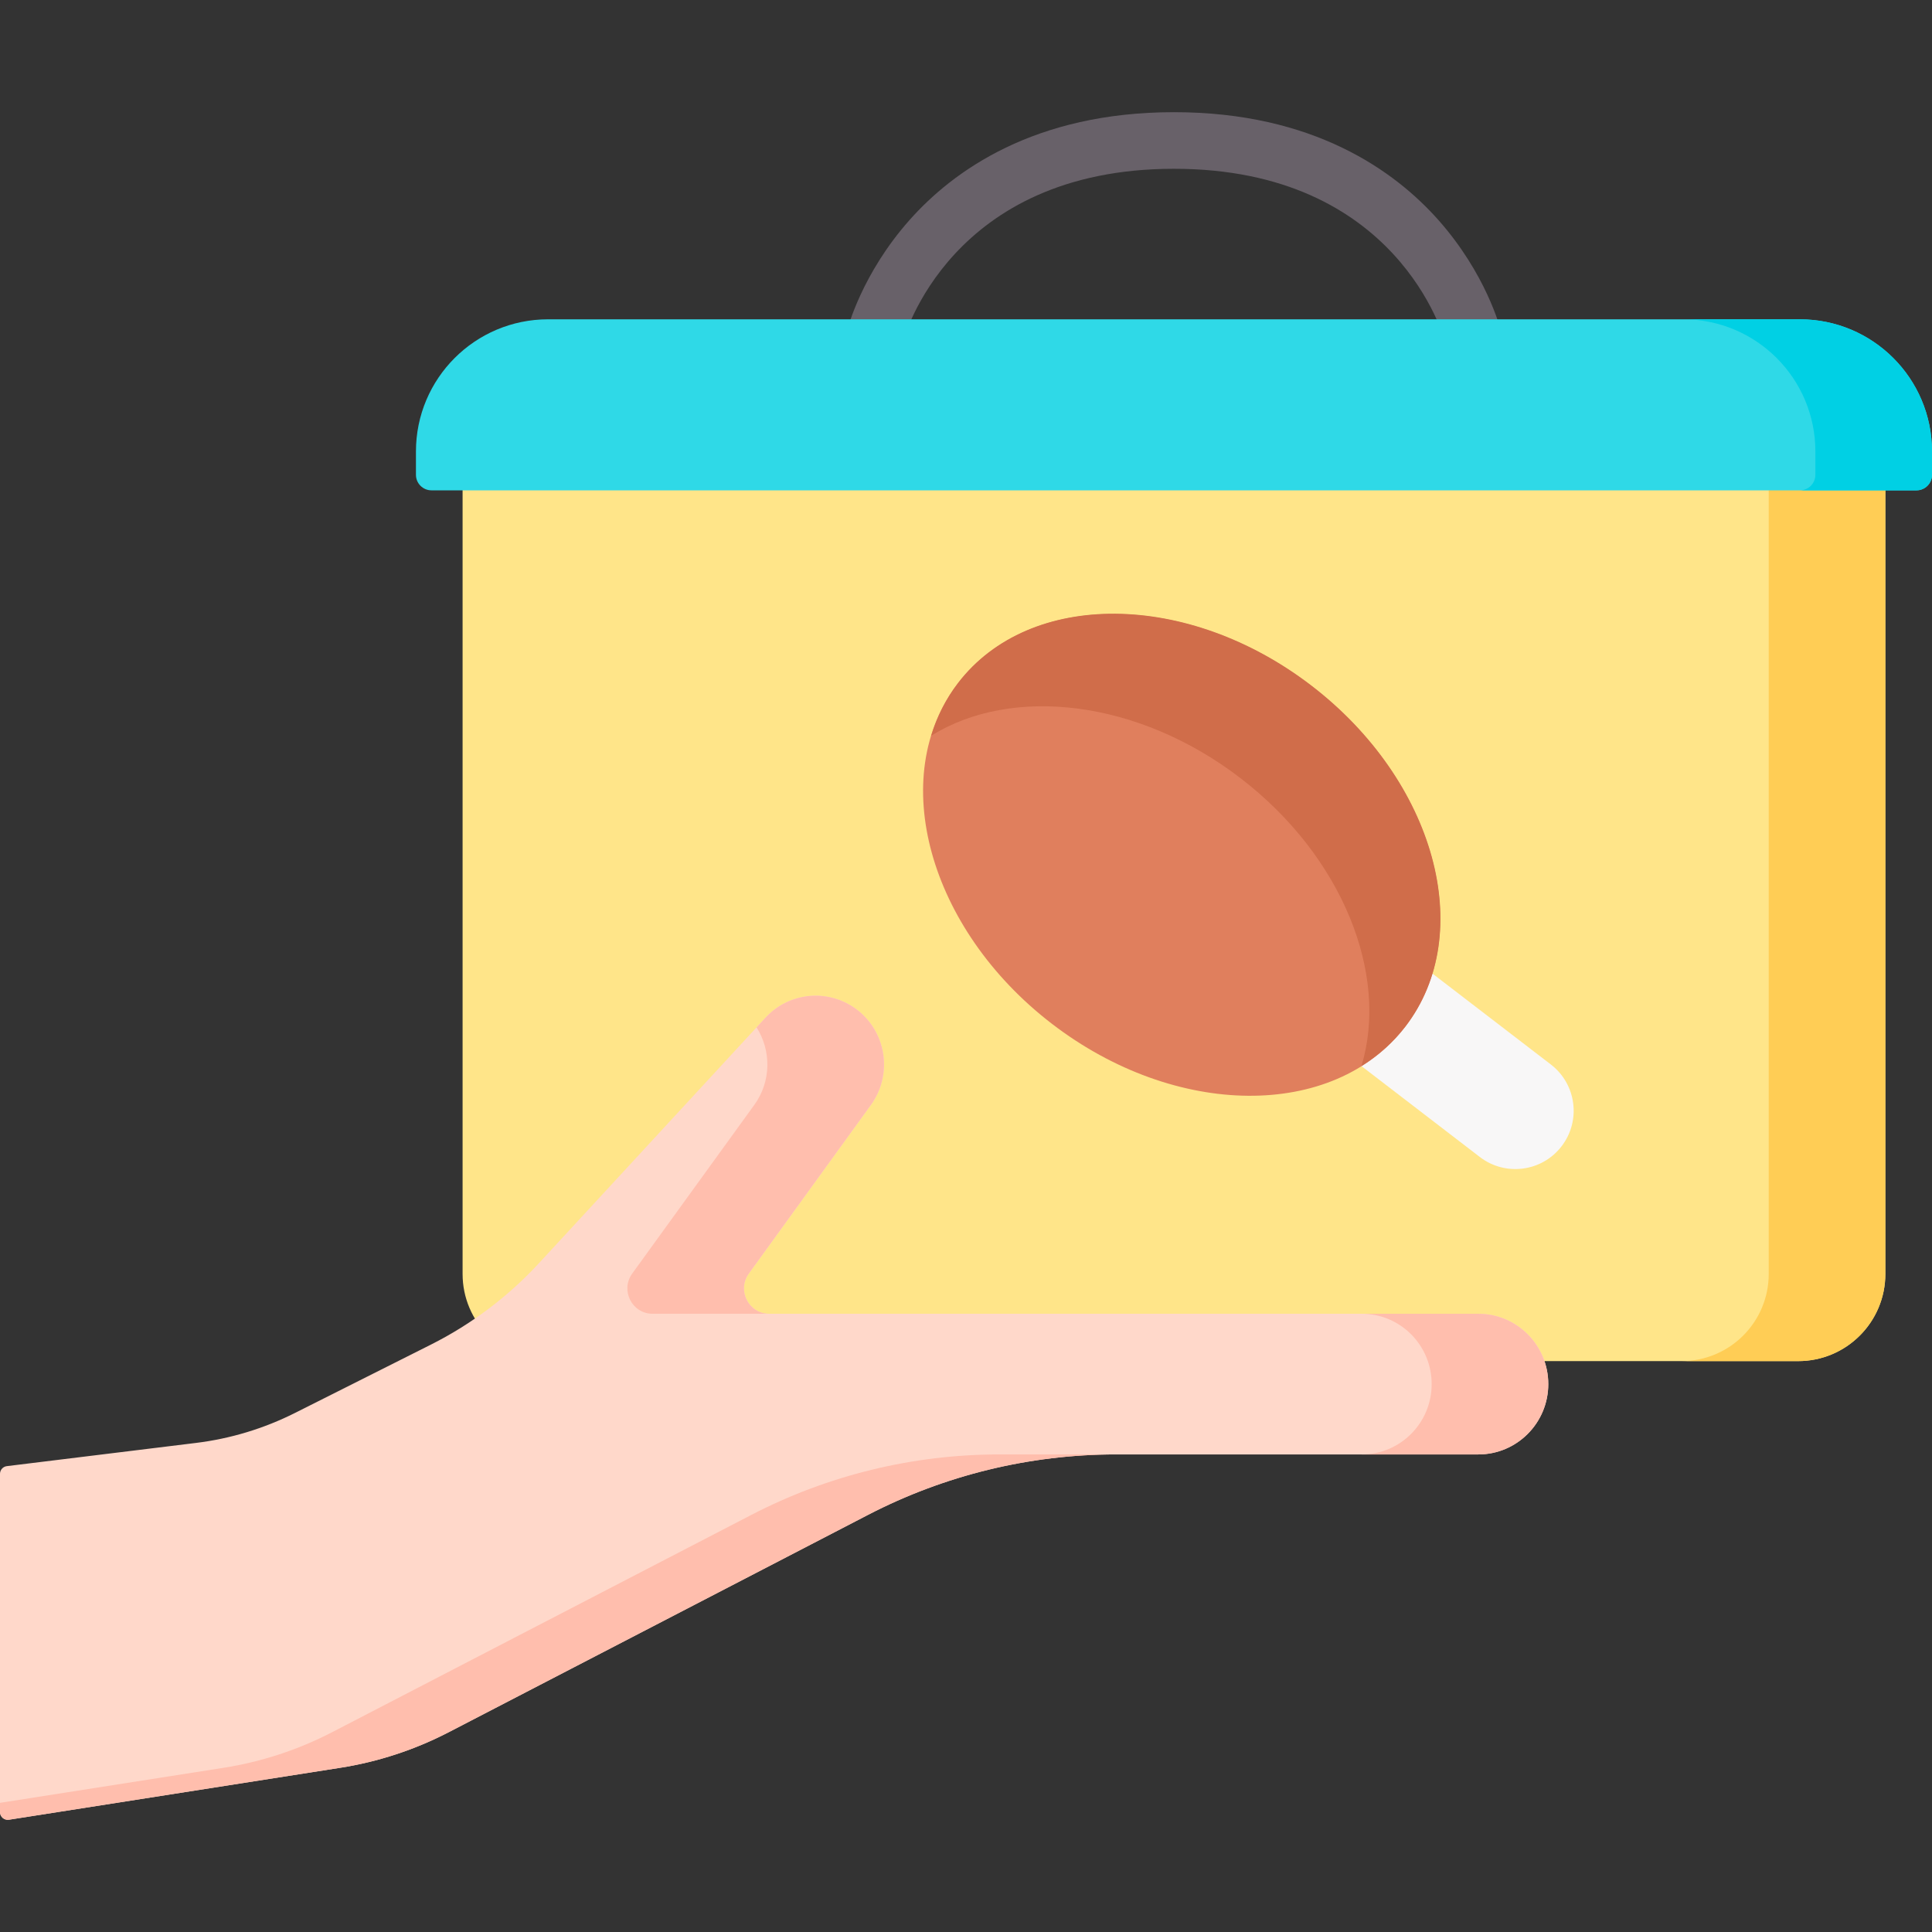 <svg id="Layer_1" enable-background="new 0 0 512 512" height="512" viewBox="0 0 512 512" width="512" xmlns="http://www.w3.org/2000/svg"><rect x="0" y="0" width="512" height="512" fill="#333333" stroke="none"/><g><path d="m397.71 87.53c-.152-.604-3.882-14.971-16.51-29.209-11.568-13.043-33.118-28.591-70.086-28.591s-58.518 15.548-70.086 28.591c-12.628 14.239-16.357 28.605-16.509 29.209-1.01 4.004 1.41 8.055 5.409 9.083 4.001 1.028 8.082-1.389 9.127-5.382.497-1.898 12.847-46.501 72.06-46.501s71.563 44.603 72.052 46.47c.858 3.4 3.912 5.667 7.267 5.667.607 0 1.225-.074 1.84-.229 4.016-1.014 6.45-5.092 5.436-9.108z" fill="#686169"/><path d="m476.531 360.708h-330.833c-12.761 0-23.107-10.345-23.107-23.107v-226.184h377.046v226.184c.001 12.762-10.344 23.107-23.106 23.107z" fill="#ffe589"/><path d="m468.732 111.417v226.184c0 12.762-10.345 23.107-23.107 23.107h30.905c12.762 0 23.107-10.345 23.107-23.107v-226.184z" fill="#ffcd55"/><path d="m507.879 129.947h-393.529c-2.276 0-4.121-1.845-4.121-4.121v-6.181c0-19.344 15.682-35.026 35.026-35.026h331.718c19.344 0 35.026 15.682 35.026 35.026v6.181c.001 2.276-1.844 4.121-4.12 4.121z" fill="#2fd9e7"/><path d="m476.974 84.619h-30.905c19.344 0 35.026 15.682 35.026 35.026v6.181c0 2.276-1.845 4.121-4.121 4.121h30.905c2.276 0 4.121-1.845 4.121-4.121v-6.181c0-19.344-15.682-35.026-35.026-35.026z" fill="#00d0e4"/><path d="m410.311 366.801c0 10.295-8.302 18.64-18.543 18.64h-96.053c-22.855 0-45.378 5.494-65.692 16.023l-111.062 57.568c-9.044 4.688-18.785 7.882-28.846 9.459l-87.736 13.753c-1.25.196-2.379-.772-2.379-2.039v-89.614c0-1.043.777-1.922 1.81-2.048l50.131-6.152c9.129-1.12 17.997-3.805 26.217-7.937l36.028-18.111c10.763-5.41 20.469-12.725 28.652-21.594l60.03-65.057c6.176-6.693 16.355-7.747 23.767-2.462 8.234 5.871 10.109 17.374 4.169 25.58l-32.353 44.695c-3.21 4.434-.059 10.656 5.397 10.656h187.919c10.242 0 18.544 8.346 18.544 18.64z" fill="#ffd8ca"/><g fill="#ffbead"><path d="m199.899 292.81-32.353 44.695c-3.21 4.434-.059 10.656 5.397 10.656h30.905c-5.455 0-8.606-6.222-5.397-10.656l32.353-44.695c5.94-8.206 4.065-19.709-4.17-25.58-7.419-5.29-17.59-4.233-23.775 2.47l-2.365 2.563c3.908 6.132 3.932 14.294-.595 20.547z"/><path d="m391.768 348.161h-30.905c10.241 0 18.543 8.345 18.543 18.64 0 10.295-8.302 18.64-18.543 18.64h30.905c10.241 0 18.543-8.345 18.543-18.64 0-10.294-8.302-18.64-18.543-18.64z"/><path d="m199.117 401.464-111.062 57.568c-9.045 4.688-18.781 7.882-28.836 9.458l-59.219 9.282v2.433c0 1.267 1.129 2.235 2.379 2.039l87.746-13.754c10.055-1.576 19.791-4.77 28.836-9.458l111.062-57.568c20.313-10.529 42.837-16.023 65.692-16.023h-30.905c-22.856 0-45.38 5.494-65.693 16.023z"/></g><path d="m413.841 303.77c-5.197 6.769-14.898 8.044-21.667 2.846l-52.295-40.152c-6.769-5.197-8.043-14.898-2.846-21.667 5.197-6.769 14.898-8.043 21.667-2.846l52.295 40.152c6.77 5.197 8.044 14.898 2.846 21.667z" fill="#f8f7f7"/><ellipse cx="313.192" cy="226.493" fill="#e07f5d" rx="56.456" ry="74.736" transform="matrix(.609 -.793 .793 .609 -57.188 336.977)"/><path d="m253.913 180.979c-3.264 4.252-5.617 8.975-7.144 13.997 21.47-13.35 54.873-9.565 81.983 11.25s39.394 52.107 32.042 76.297c4.457-2.772 8.413-6.264 11.677-10.516 18.988-24.731 7.841-65.157-24.898-90.294-32.738-25.137-74.672-25.465-93.66-.734z" fill="#d06d4a"/></g></svg>